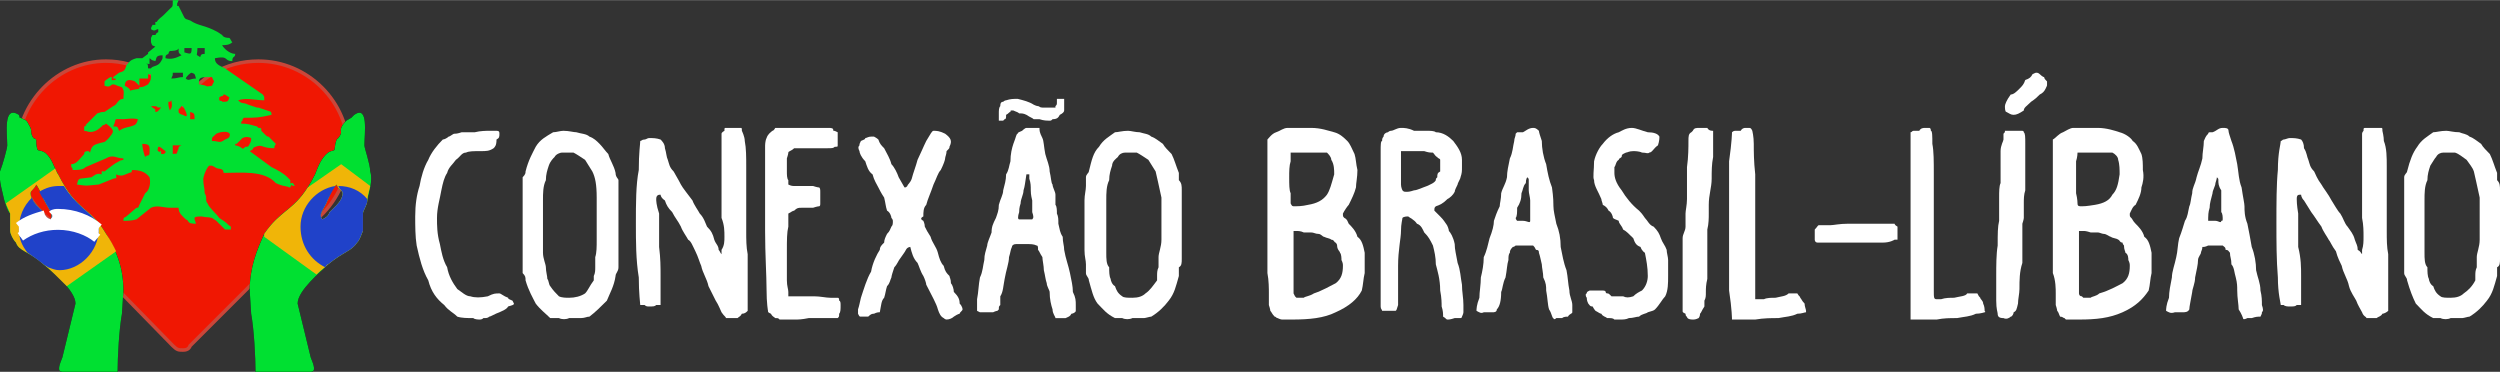 <?xml version="1.0" encoding="UTF-8"?>
<!DOCTYPE svg PUBLIC "-//W3C//DTD SVG 1.1//EN" "http://www.w3.org/Graphics/SVG/1.1/DTD/svg11.dtd">
<!-- Creator: CorelDRAW X7 -->
<svg xmlns="http://www.w3.org/2000/svg" xml:space="preserve" width="53.717mm" height="7.992mm" version="1.1" style="shape-rendering:geometricPrecision; text-rendering:geometricPrecision; image-rendering:optimizeQuality; fill-rule:evenodd; clip-rule:evenodd"
viewBox="0 0 1722 256"
 xmlns:xlink="http://www.w3.org/1999/xlink">
 <rect x="0" y="0" width="1722" height="256" fill="#333333" stroke="none"/>
 <defs>
  <style type="text/css">
   <![CDATA[
    .str1 {stroke:white;stroke-width:6.407}
    .str0 {stroke:#CA4639;stroke-width:2.442}
    .fil7 {fill:none}
    .fil3 {fill:black}
    .fil2 {fill:#00E031}
    .fil5 {fill:#2042C9}
    .fil1 {fill:#F01702}
    .fil4 {fill:#F0B508}
    .fil6 {fill:white}
    .fil0 {fill:white;fill-rule:nonzero}
   ]]>
  </style>
 </defs>
 <g id="Camada_x0020_1">
  <path class="fil0" d="M305 96c1,0 3,-1 4,-2 1,0 3,-2 4,-2 1,0 2,0 5,-1 3,0 5,0 9,0 4,-1 8,-1 10,-1 3,0 4,0 5,0 2,0 2,1 2,2 0,2 0,3 -2,4 0,4 -1,5 -2,6 -3,2 -5,2 -9,2 -5,0 -8,0 -10,1 -3,0 -4,3 -7,5 -2,3 -5,5 -6,9 -2,3 -3,7 -4,12 -1,6 -3,12 -3,19 0,5 0,11 2,18 1,5 2,11 5,16 1,6 4,11 7,15 3,2 6,5 9,5 3,1 7,1 12,0 4,-2 5,-2 8,-2 1,0 3,2 6,3 0,1 1,1 3,2 1,2 1,2 1,2 0,1 -1,1 -4,2 -1,2 -4,3 -6,4 -3,1 -6,3 -7,3 -1,1 -2,1 -4,1 -1,1 -2,1 -3,1 0,0 -3,0 -4,-1 -4,0 -8,0 -11,-1 -3,-3 -6,-4 -9,-8 -5,-4 -9,-9 -11,-17 -4,-7 -6,-15 -8,-24 -1,-6 -1,-14 -1,-20 0,-8 1,-15 3,-21 1,-6 3,-13 6,-18 2,-5 6,-10 10,-14l0 0z"/>
  <path id="_1" class="fil0" d="M362 118c2,-8 5,-13 7,-17 3,-5 7,-7 12,-10 2,0 5,-1 7,-1 4,0 7,1 9,1 3,1 7,1 9,3 3,1 5,3 7,5 2,2 4,5 6,7 1,4 4,8 5,13 0,3 2,4 2,5 0,2 0,4 0,7 0,1 0,5 0,9 0,2 0,7 0,14 0,6 0,10 0,14 0,4 0,7 0,10 0,3 0,5 0,6 0,3 -2,4 -2,6 -1,7 -4,12 -6,17 -4,4 -8,8 -12,11 -2,0 -3,1 -6,1 -3,0 -5,0 -8,0 -2,1 -5,1 -7,0 -3,0 -4,0 -6,0 -3,-3 -7,-6 -10,-10 -2,-4 -5,-9 -7,-16 0,-2 0,-3 -2,-5 0,-1 0,-4 0,-6 0,-3 0,-5 0,-10 0,-4 0,-11 0,-17 0,-6 0,-12 0,-17 0,-4 0,-7 0,-10 0,-2 0,-4 0,-6 2,-2 2,-3 2,-4l0 0zm46 0c-2,-3 -3,-5 -5,-8 -3,-2 -6,-4 -8,-5 -3,0 -5,0 -8,0 -1,0 -4,1 -5,3 -1,1 -3,3 -4,6 -1,3 -2,6 -2,10 -2,4 -2,9 -2,14 0,7 0,13 0,21 0,6 0,11 0,15 0,4 2,8 2,10 0,3 1,6 1,8 1,1 1,4 2,5 2,3 4,5 6,7 2,1 5,1 7,1 4,0 8,-1 11,-3 2,-2 3,-5 6,-9 0,-1 0,-2 0,-3 1,-2 1,-4 1,-6 0,-2 0,-5 0,-7 1,-3 1,-7 1,-12 0,-13 0,-22 0,-29 0,-9 -1,-14 -3,-18l0 0z"/>
  <path id="_2" class="fil0" d="M497 133c0,-7 0,-15 0,-20 0,-5 0,-9 0,-13 0,-4 0,-6 0,-8 0,-1 2,-2 2,-2 0,-2 0,-2 1,-2 1,0 4,0 5,0 3,0 4,0 5,0 1,0 1,0 1,2 0,0 2,4 2,7 1,5 1,11 1,18 0,3 0,8 0,12 0,5 0,10 0,15 0,5 0,12 0,17 0,6 0,11 1,16 0,26 0,39 0,39 -1,1 -2,2 -4,2 -1,2 -2,2 -3,3 -2,0 -3,0 -4,0 -2,0 -3,0 -4,0 0,-1 -1,-1 -3,-4 -1,-2 -2,-5 -4,-8 -1,-2 -3,-6 -5,-10 -1,-5 -4,-9 -5,-14 -1,-2 -2,-6 -4,-10 -2,-4 -3,-7 -5,-8 -1,-2 -4,-6 -5,-9 -2,-4 -4,-6 -6,-10 -3,-3 -4,-5 -5,-8 -3,-2 -3,-4 -3,-4 -1,0 -3,0 -3,3 0,1 0,4 2,10 0,8 0,16 0,23 1,8 1,14 1,20 0,6 0,10 0,14 0,3 0,5 0,6 -1,0 -3,0 -3,0 -1,1 -2,1 -5,1 -1,0 -2,0 -3,-1 -2,0 -2,0 -3,0 0,-1 -1,-8 -1,-19 -2,-12 -2,-25 -2,-37 0,-14 0,-27 2,-37 0,-12 1,-18 1,-20 1,0 1,-1 3,-1 1,0 2,-1 3,-1 3,0 5,0 8,1 1,1 3,3 3,6 1,3 1,6 2,8 1,3 1,5 4,8 1,2 3,5 5,9 1,2 5,7 8,11 1,3 4,7 5,9 3,3 4,7 5,9 3,3 4,5 5,9 1,3 3,4 3,7 1,1 1,2 2,3 0,0 0,-1 0,-3 2,-3 2,-6 2,-9 0,-4 0,-8 -2,-13 0,-5 0,-12 0,-17l0 0z"/>
  <path id="_3" class="fil0" d="M527 101c0,-1 0,-4 1,-6 1,-3 3,-4 4,-5 1,0 2,-2 2,-2 2,0 3,0 4,0 2,0 4,0 7,0 2,0 6,0 10,0 6,0 11,0 15,0 3,0 4,0 4,2 1,0 1,0 3,1 0,1 0,3 0,5 0,1 0,3 0,4 0,1 0,1 -2,1 -1,1 -2,1 -5,1 -2,0 -5,0 -10,0 -6,0 -10,0 -13,0 -2,2 -4,2 -4,3 0,0 0,1 -1,4 0,1 0,5 0,9 0,2 0,5 1,6 0,2 0,3 0,3 2,1 3,1 4,1 2,0 3,0 5,0 4,0 7,0 8,0 3,1 4,1 4,1 1,0 1,2 1,3 0,1 0,2 0,4 0,1 0,2 0,4 0,1 0,2 -1,2 0,0 -1,0 -4,1 -3,0 -4,0 -8,0 -2,0 -3,0 -5,2 -1,0 -2,1 -4,2 0,3 0,5 0,9 -1,4 -1,9 -1,17 0,4 0,8 0,11 0,4 0,7 0,9 0,4 1,6 1,8 0,1 0,3 0,3 0,0 2,0 6,0 2,0 6,0 12,0 4,0 8,1 11,1 2,0 3,0 5,0 1,0 1,1 1,2 1,0 1,2 1,3 0,3 0,5 -1,6 0,2 0,2 -1,3 -8,0 -14,0 -20,0 -5,1 -7,1 -10,1 -2,0 -5,0 -6,0 -1,0 -3,0 -4,0 -1,-1 -1,-1 -3,-1 -1,-1 -2,-1 -3,-3 -2,-1 -2,-1 -2,-2 0,0 -1,-5 -1,-15 0,-9 -1,-24 -1,-40 0,-8 0,-14 0,-21 0,-7 0,-12 0,-18 0,-5 0,-10 0,-12 0,-4 0,-6 0,-7l0 0z"/>
  <path id="_4" class="fil0" d="M628 123c1,-4 3,-9 4,-13 2,-4 4,-9 6,-13 3,-5 4,-7 5,-7 2,0 4,0 8,2 4,3 5,5 3,9 0,1 0,1 -2,3 0,2 -1,4 -1,5 0,1 -1,4 -3,8 -2,2 -3,6 -5,10 -2,6 -4,10 -5,14 -2,2 -2,5 -2,8 -2,1 -2,2 0,3 0,0 1,2 1,4 1,2 2,4 4,7 1,4 4,7 5,11 1,4 2,7 4,9 1,4 2,5 4,7 0,1 1,2 1,5 1,1 2,4 2,6 3,3 4,5 4,8 2,2 2,4 2,4 0,1 -2,2 -2,3 0,0 -1,0 -4,2 -1,1 -3,2 -5,2 -1,0 -2,-1 -2,-1 -2,-1 -3,-3 -4,-6 -1,-4 -4,-9 -8,-17 0,-1 -1,-4 -2,-6 -2,-3 -3,-7 -4,-9 -3,-3 -4,-7 -5,-11 0,0 -2,0 -3,2 -1,2 -2,3 -4,6 -1,1 -2,4 -4,6 -1,3 -2,6 -2,7 -1,2 -1,4 -3,6 -1,3 -1,5 -2,8 -2,2 -2,5 -3,10 -1,0 -2,0 -4,1 -1,0 -2,0 -4,2 -1,0 -3,0 -5,0 -1,0 -1,0 -2,-2 0,-1 0,-2 0,-3 1,-3 1,-4 2,-8 2,-6 4,-13 7,-18 1,-6 4,-12 6,-15 0,-2 1,-3 3,-5 0,-2 1,-4 2,-6 2,-2 2,-3 3,-5 1,-1 1,-2 1,-4 0,0 0,-1 -1,-2 0,-1 -1,-4 -3,-5 -1,-3 -1,-5 -2,-9 -2,-3 -3,-5 -4,-7 -1,-2 -3,-5 -4,-9 -3,-2 -4,-6 -5,-9 -3,-3 -4,-6 -4,-7 -1,-2 -1,-3 0,-4 0,-1 0,-1 1,-3 2,-1 3,-1 3,-2 1,0 2,-1 4,-1 1,0 1,0 2,0 0,0 2,1 3,2 1,3 2,4 4,6 2,4 4,7 5,11 2,2 4,6 5,9 1,2 3,5 4,7 1,0 1,0 2,-1 0,-1 2,-2 3,-5l0 0z"/>
  <path id="_5" class="fil0" d="M701 92c0,-1 1,-1 3,-2 0,0 2,-2 3,-2 4,0 8,0 9,0 0,2 0,3 2,7 1,2 1,6 2,11 1,4 3,8 3,12 1,4 1,8 2,9 0,2 2,5 2,7 0,3 0,6 0,7 1,1 1,4 1,6 1,2 1,4 1,7 1,4 1,6 3,9 0,4 1,6 1,9 1,6 3,11 4,16 1,5 2,9 2,13 2,4 2,6 2,9 0,3 0,4 0,4 0,1 -2,2 -3,2 -1,2 -2,2 -4,3 -1,0 -4,0 -5,0 -1,0 -1,0 -2,0 0,-1 -2,-3 -2,-6 -1,-3 -2,-7 -2,-12 0,-1 -2,-4 -2,-6 -1,-3 -1,-5 -2,-9 0,-3 -1,-7 -1,-9 -2,-3 -2,-4 -3,-5 0,-2 0,-3 -1,-3 -2,-1 -4,-1 -8,-1 -2,0 -5,0 -6,0 -2,0 -3,1 -3,2 -1,2 -1,4 -2,7 0,4 -2,9 -3,15 -1,5 -1,9 -3,12 0,2 0,5 0,6 -1,1 -1,1 -1,3 0,0 0,0 -1,1 0,0 -1,0 -3,1 -1,0 -4,0 -5,0 -1,0 -2,0 -4,0 -2,-1 -2,-1 -2,-1 0,-1 0,-4 0,-8 1,-5 1,-10 2,-15 2,-4 2,-8 3,-12 0,-4 1,-6 2,-10 0,-2 2,-6 3,-9 0,-4 1,-6 3,-10 1,-3 2,-5 2,-9 1,-4 3,-7 3,-10 1,-4 2,-7 2,-11 2,-3 2,-6 3,-9 0,-5 1,-9 2,-12 2,-5 2,-7 3,-7l0 0zm10 54c0,-3 0,-5 0,-8 -1,-4 -1,-6 -1,-7 0,-3 0,-5 -1,-8 0,-1 0,-3 0,-3l-2 0c-1,6 -1,8 -2,11 0,3 -2,6 -2,9 -1,3 -1,5 -1,6 -1,3 -1,5 0,5 0,0 1,0 5,0 3,0 4,0 4,0 1,-1 1,-2 0,-5l0 0zm-22 -73c0,-1 0,-3 2,-3 0,0 1,-1 2,-1 3,-1 5,-1 8,-1 4,1 8,2 11,4 0,0 2,1 3,1 1,0 1,1 3,1 1,0 2,0 2,0 0,0 1,0 3,0 2,0 2,0 4,0 0,0 0,-1 0,-1 1,-1 1,-1 1,-3 0,-1 0,-1 0,-1 0,-1 0,-1 0,-1 1,0 1,0 2,0 2,0 3,0 3,0 0,1 0,1 0,4 0,1 0,2 0,4 0,1 -1,2 -3,3 -1,2 -2,3 -5,3 -1,1 -1,1 -2,1 -2,0 -4,0 -7,-1 -1,0 -2,0 -4,0 -1,-1 -2,-1 -5,-3 -2,-1 -3,-1 -5,-1 -1,-1 -2,-1 -4,-2 -1,0 -1,0 -1,0 -1,0 -1,0 -1,1 -1,0 -1,1 -3,2 0,2 0,3 -1,3 0,0 0,0 -1,1 -2,0 -3,0 -3,0 0,0 0,-1 0,-1 0,0 0,-1 0,-4 0,-2 0,-4 1,-5z"/>
  <path id="_6" class="fil0" d="M750 118c2,-8 3,-13 7,-17 3,-5 7,-7 11,-10 2,0 5,-1 9,-1 2,0 5,1 8,1 3,1 6,1 8,3 3,1 5,3 8,5 1,2 4,5 6,7 2,4 3,8 5,13 0,3 0,4 0,5 2,2 2,4 2,7 0,1 0,5 0,9 0,2 0,7 0,14 0,6 0,10 0,14 0,4 0,7 0,10 0,3 0,5 -2,6 0,3 0,4 0,6 -2,7 -3,12 -7,17 -3,4 -7,8 -12,11 -1,0 -4,1 -5,1 -3,0 -5,0 -8,0 -2,1 -5,1 -7,0 -3,0 -4,0 -5,0 -6,-3 -8,-6 -12,-10 -3,-4 -4,-9 -6,-16 0,-2 -2,-3 -2,-5 0,-1 0,-4 0,-6 0,-3 -1,-5 -1,-10 0,-4 0,-11 0,-17 0,-6 0,-12 0,-17 0,-4 1,-7 1,-10 0,-2 0,-4 0,-6 0,-2 2,-3 2,-4l0 0zm46 0c-2,-3 -3,-5 -5,-8 -3,-2 -6,-4 -8,-5 -3,0 -5,0 -8,0 -2,0 -4,1 -5,3 -1,1 -4,3 -4,6 -1,3 -2,6 -2,10 -2,4 -2,9 -2,14 0,7 0,13 0,21 0,6 0,11 0,15 0,4 0,8 2,10 0,3 0,6 1,8 0,1 1,4 3,5 1,3 2,5 5,7 1,1 4,1 7,1 4,0 7,-1 9,-3 3,-2 5,-5 8,-9 0,-1 0,-2 0,-3 0,-2 0,-4 1,-6 0,-2 0,-5 0,-7 0,-3 2,-7 2,-12 0,-13 0,-22 0,-29 -2,-9 -3,-14 -4,-18l0 0z"/>
  <path id="_7" class="fil0" d="M873 96c1,-1 3,-4 6,-5 3,-1 5,-3 8,-3 2,0 5,0 7,0 4,0 7,0 9,0 7,0 12,2 16,3 4,1 7,4 9,6 2,2 3,5 5,9 1,3 1,7 2,11 0,5 -1,9 -1,12 -1,4 -3,8 -5,12 -1,1 -3,4 -4,6 0,2 0,2 1,3 2,1 2,2 3,4 2,2 5,5 6,9 3,2 4,6 5,11 0,5 0,9 0,14 -1,4 -1,8 -2,12 -3,6 -9,11 -18,15 -8,4 -18,5 -30,5 -2,0 -3,0 -5,0 -1,0 -2,0 -2,0 -1,0 -3,-1 -3,-1 -1,0 -1,-1 -2,-1 -2,-2 -2,-3 -3,-4 0,0 0,-1 -1,-4 0,-1 0,-4 0,-8 0,-3 0,-9 -1,-14 0,-9 0,-19 0,-29 0,-10 0,-21 0,-30 0,-9 0,-16 0,-23 0,-6 0,-10 0,-10l0 0zm46 24c0,-3 0,-7 -2,-10 0,-2 -2,-4 -3,-5 -2,0 -3,0 -6,0 -2,0 -5,0 -7,0 -3,0 -5,0 -8,0 -3,0 -4,0 -4,0 0,0 0,3 0,6 -1,3 -1,7 -1,11 0,5 0,9 1,11 0,4 0,7 0,7 1,2 1,2 3,2 1,0 5,0 9,-1 6,-1 10,-3 13,-7 2,-3 3,-7 5,-14l0 0zm1 47c-1,0 -1,-2 -3,-2 -1,-1 -3,-1 -5,-2 -1,0 -2,-2 -4,-2 -2,0 -3,-1 -5,-1 -1,0 -4,0 -5,0 -2,-1 -4,-1 -5,-1 0,0 -1,0 -2,0 0,1 0,4 0,8 0,3 0,8 0,15 0,4 0,8 0,10 0,3 0,5 0,7 0,1 0,2 0,3 0,0 1,2 1,2 0,0 1,1 1,1 1,0 1,0 3,0 0,0 1,0 2,0 1,-1 4,-1 7,-3 6,-2 11,-5 15,-7 4,-3 5,-7 5,-12 0,-1 0,-2 -1,-4 0,-1 0,-4 -1,-5 0,-1 -2,-2 -2,-5 0,-1 -1,-2 -1,-2l0 0z"/>
  <path id="_8" class="fil0" d="M953 94c0,-2 2,-3 3,-3 1,-1 2,-1 2,-1 2,0 4,-2 7,-2 2,0 5,0 9,2 2,0 6,0 9,0 2,0 5,0 6,1 5,0 9,3 12,6 3,4 6,8 6,13 0,1 0,3 0,5 0,3 0,4 -1,7 0,1 -2,4 -2,5 -1,2 -2,4 -2,5 -1,2 -3,4 -5,5 -3,3 -5,4 -8,5 -1,1 -1,1 -1,3 1,1 2,2 4,4 1,1 2,2 4,5 1,1 2,4 2,5 1,1 3,4 4,9 0,4 1,7 2,13 2,5 2,10 3,15 0,5 1,9 1,14 0,3 0,4 0,5 0,1 -1,3 -1,3 0,1 -1,1 -1,1 -2,0 -3,0 -4,0 -3,1 -4,1 -5,1 -1,0 -1,-1 -3,-2 0,-2 0,-4 -1,-7 0,-2 0,-6 -1,-11 0,-8 -2,-14 -3,-18 0,-5 -1,-9 -2,-13 -2,-4 -3,-6 -6,-9 -1,-2 -2,-5 -5,-6 -2,-3 -5,-4 -6,-5 -1,0 -3,0 -4,1 0,1 -1,4 -1,9 0,5 -2,13 -2,24 0,8 0,14 0,18 0,4 0,8 0,9 -1,3 -1,4 -2,4 0,0 -1,0 -4,0 -1,0 -2,0 -4,0 0,0 -1,0 -1,0 0,-1 -1,-1 -1,-3 0,0 0,-1 0,-4 0,0 0,-2 0,-6 0,-2 0,-8 0,-13 0,-5 0,-11 0,-18 0,-6 0,-14 0,-21 0,-13 0,-22 0,-30 0,-6 0,-11 0,-15 0,-4 0,-7 1,-7 0,-1 0,-2 1,-3l0 0zm39 16c0,-1 -2,-1 -2,-2 -1,0 -2,-2 -3,-3 -2,0 -3,0 -6,-1 -2,0 -3,0 -6,0 -3,0 -4,0 -6,0 -2,0 -3,0 -4,0 0,1 0,2 0,5 0,2 0,5 0,9 0,4 0,6 0,9 0,2 1,4 1,4 1,1 1,1 3,1 1,0 2,0 5,-1 2,0 6,-2 9,-3 2,-1 5,-2 6,-4 0,-1 0,-1 1,-2 0,-2 0,-3 2,-4 0,-1 0,-3 0,-4 0,-1 0,-3 0,-4l0 0z"/>
  <path id="_9" class="fil0" d="M1044 92c0,0 1,-1 1,-1 2,0 3,0 4,0 2,-1 4,-3 7,-3 1,0 2,0 4,2 0,1 1,4 2,7 0,5 1,11 3,16 1,6 2,11 4,16 1,7 1,11 1,13 0,3 1,7 2,12 2,5 3,10 3,16 1,5 2,11 4,16 1,5 1,9 2,14 0,4 2,7 2,10 0,3 0,4 0,5 0,1 -2,1 -3,3 -1,0 -3,0 -4,1 -1,0 -2,0 -4,0 -1,1 -2,1 -2,0 -1,0 -1,-3 -3,-6 -1,-3 -1,-8 -2,-13 0,-3 0,-5 -2,-9 0,-3 -1,-7 -1,-9 -1,-4 -1,-5 -2,-8 0,-1 0,-2 -2,-2 -1,-2 -1,-2 -2,-3 -2,0 -4,0 -7,0 -1,0 -4,0 -5,0 -1,1 -2,1 -2,1 -2,2 -2,3 -2,4 -1,1 -1,3 -1,5 -1,3 -1,7 -2,12 -2,4 -2,8 -3,10 0,6 -1,10 -3,12 0,2 -2,2 -3,2 -2,0 -2,0 -3,0 -1,0 -3,0 -3,0 -2,1 -3,0 -5,-1 0,-1 0,-4 2,-9 0,-4 1,-9 1,-14 1,-4 2,-9 2,-14 2,-4 3,-9 4,-13 2,-5 3,-9 3,-12 1,-3 2,-6 4,-10 0,-2 1,-5 1,-9 1,-4 3,-6 4,-11 0,-4 1,-8 2,-13 2,-4 2,-8 3,-12 0,-2 1,-3 1,-5l0 0zm10 46c0,-2 -1,-5 -1,-7 0,-3 0,-5 0,-7 0,-1 0,-1 -1,-2 0,0 -1,1 -1,4 -2,2 -2,5 -3,7 0,4 -1,7 -3,10 0,3 0,6 -1,7 0,1 1,2 1,2 0,0 2,0 4,0 3,0 5,2 5,0 0,0 0,0 0,-2 0,0 0,-3 0,-4 0,-3 0,-5 0,-8l0 0z"/>
  <path id="_10" class="fil0" d="M1098 111c1,-5 4,-10 6,-12 3,-4 7,-7 11,-8 2,-1 5,-3 9,-3 3,0 7,2 11,3 4,0 7,1 8,3 0,1 0,3 -1,6 -3,2 -4,5 -6,5 -1,1 -2,0 -5,0 -2,-1 -5,-1 -6,-1 -3,0 -4,1 -5,1 -2,1 -3,1 -3,3 -1,1 -2,1 -2,2 -2,1 -2,4 -3,5 0,2 0,3 0,4 0,3 1,7 5,12 3,5 7,10 12,14 1,1 2,2 4,5 2,2 3,5 6,6 3,3 4,5 5,8 1,3 3,5 4,8 0,2 1,5 1,7 0,3 0,7 0,11 0,5 0,10 -2,14 -2,2 -4,6 -7,9 -1,1 -2,1 -5,2 -1,1 -4,1 -6,3 -2,0 -4,1 -7,1 -2,1 -4,1 -6,1 -1,0 -3,0 -4,0 -1,-1 -2,-1 -5,-1 -1,-1 -3,-1 -4,-3 -1,0 -2,-1 -4,-2 0,0 -1,-1 -2,-3 -2,0 -2,-1 -3,-2 -1,-2 -1,-3 -1,-4 -1,-1 -1,-3 0,-3 0,-1 0,-1 2,-2 2,0 3,0 4,0 3,0 4,0 5,0 2,0 2,1 2,1 0,0 0,1 1,1 1,0 1,0 3,2 1,0 2,0 5,0 1,0 2,0 3,0 2,1 4,1 7,0 2,-2 4,-3 6,-4 3,-3 4,-7 4,-10 0,-6 -1,-11 -2,-16 0,0 -2,-1 -3,-4 -3,-1 -4,-3 -5,-6 -3,-3 -5,-5 -7,-6 -1,-3 -3,-4 -3,-6 -2,-1 -3,-1 -4,-2 0,-1 -1,-4 -3,-5 -1,-2 -2,-3 -4,-4 0,-1 -1,-3 -1,-4 -2,-5 -5,-9 -5,-13 -1,-2 0,-7 0,-13l0 0z"/>
  <path id="_11" class="fil0" d="M1162 115c1,-7 1,-14 1,-18 0,-3 0,-5 2,-6 0,0 1,-1 1,-1 1,-2 2,-2 5,-2 3,0 4,0 5,0 1,2 3,2 4,2 0,1 0,2 0,6 0,3 0,6 0,12 -1,5 -1,10 -1,15 0,6 -2,11 -2,18 0,1 0,4 0,6 0,3 0,7 -1,11 0,2 0,6 0,10 0,4 0,7 0,10 0,6 0,10 0,14 -1,4 -1,7 -1,9 0,3 0,4 -1,6 0,2 0,3 0,4 -2,3 -2,4 -3,5 0,2 -1,3 -1,3 -2,1 -3,1 -4,1 -3,0 -4,-1 -4,-2 -1,0 -1,-2 -1,-2 -2,-1 -2,-1 -2,-2 0,-3 0,-4 0,-8 0,-2 0,-6 0,-11 0,-4 0,-7 0,-11 0,-3 0,-6 0,-10 0,-4 0,-6 0,-10 0,-3 2,-5 2,-8 0,-2 0,-5 0,-9 0,-2 1,-6 1,-10 0,-4 0,-8 0,-11 0,-4 0,-7 0,-11l0 0z"/>
  <path id="_12" class="fil0" d="M1193 91c0,0 1,-1 2,-1 2,0 3,0 4,0 1,-2 3,-2 3,-2 1,0 2,0 2,0 2,0 2,0 3,2 0,0 1,4 1,9 0,5 0,12 1,21 0,9 0,18 0,29 0,11 0,21 0,32 0,7 0,14 0,19 0,5 0,6 0,6 2,0 3,0 6,0 2,-1 5,-1 8,-1 4,-1 7,-1 9,-3 3,0 4,0 6,0 1,2 2,2 2,3 1,1 1,2 3,4 0,2 1,4 1,5 0,1 0,1 0,1 -1,0 -3,1 -6,1 -4,2 -8,2 -13,3 -5,0 -10,0 -16,1 -3,0 -7,0 -10,0 -1,0 -4,0 -6,0 0,0 0,-7 -2,-20 0,-14 0,-28 0,-45 0,-15 0,-31 0,-44 2,-14 2,-20 2,-20l0 0z"/>
  <path id="_13" class="fil0" d="M1273 154c6,0 12,0 17,0 5,0 8,0 9,0 1,0 1,0 3,0 1,0 1,0 2,0 0,0 0,0 1,0 0,0 0,0 0,0 0,0 0,1 2,2 0,2 0,2 0,3 0,1 0,2 0,4 0,1 0,1 0,2 0,0 0,0 -2,0 0,0 -3,2 -8,2 -7,0 -13,0 -20,0 -6,0 -13,0 -18,0 -5,0 -7,0 -7,0 -2,0 -2,-2 -2,-2 0,-1 0,-2 0,-5 0,-1 0,-2 0,-2 2,-2 2,-3 3,-3 1,0 4,0 8,0 2,0 6,-1 12,-1z"/>
  <path id="_14" class="fil0" d="M1316 91c1,0 1,-1 2,-1 2,0 3,0 4,0 1,-2 3,-2 4,-2 1,0 1,0 3,0 0,0 1,0 1,2 1,0 1,4 1,9 1,5 1,12 1,21 0,9 0,18 0,29 0,11 0,21 0,32 0,7 0,14 0,19 0,5 0,6 2,6 0,0 1,0 3,0 3,-1 6,-1 9,-1 4,-1 8,-1 9,-3 3,0 6,0 7,0 1,2 1,2 2,3 0,1 2,2 2,4 1,2 1,4 1,5 1,1 0,1 0,1 0,0 -3,1 -6,1 -4,2 -8,2 -13,3 -5,0 -9,0 -14,1 -5,0 -9,0 -12,0 -1,0 -4,0 -6,0 0,0 0,-7 0,-20 0,-14 0,-28 0,-45 0,-15 0,-31 0,-44 0,-14 0,-20 0,-20l0 0z"/>
  <path id="_15" class="fil0" d="M1385 65c2,0 4,-2 6,-4 2,-2 3,-3 4,-6 3,-1 4,-2 5,-4 2,-1 2,-1 3,-1 0,0 1,0 2,1 0,0 2,2 3,2 0,1 1,2 2,3 0,0 0,2 0,2 0,1 0,1 -1,3 -1,2 -2,3 -4,4 -2,2 -3,3 -6,5 -3,3 -5,4 -5,6 -3,2 -5,3 -7,3 -2,0 -3,-1 -5,-2 -1,0 -1,-3 -1,-4 0,-1 1,-4 4,-8l0 0zm-7 50c0,-5 0,-9 0,-11 0,-4 2,-7 2,-8 0,-2 0,-4 0,-4 1,-1 1,-1 1,-2 1,0 3,0 4,0 1,0 2,0 4,0 1,0 2,0 4,0 1,0 1,1 1,1 1,1 1,3 1,8 0,3 0,10 0,20 0,4 0,8 0,12 -1,3 -1,6 -1,9 0,2 0,5 0,6 0,3 0,3 0,4 0,0 0,1 -1,4 0,1 0,4 0,6 0,3 0,7 0,9 0,4 0,8 0,12 -2,6 -2,12 -2,18 0,3 -1,7 -1,10 -1,4 -1,5 -3,6 0,1 -1,3 -2,3 -1,1 -3,2 -5,1 -3,0 -4,-1 -4,-3 0,-1 -1,-3 -1,-9 0,-5 0,-10 0,-17 0,-7 0,-15 1,-21 0,-8 0,-13 1,-17 0,-2 0,-5 0,-7 0,-3 0,-7 0,-9 0,-4 0,-8 1,-10 0,-4 0,-8 0,-11l0 0z"/>
  <path id="_16" class="fil0" d="M1414 96c2,-1 4,-4 7,-5 2,-1 5,-3 7,-3 3,0 4,0 8,0 4,0 7,0 9,0 6,0 12,2 15,3 4,1 8,4 9,6 3,2 4,5 6,9 1,3 1,7 1,11 1,5 0,9 -1,12 0,4 -2,8 -4,12 -2,1 -3,4 -4,6 0,2 0,2 1,3 1,1 1,2 3,4 2,2 5,5 6,9 3,2 4,6 5,11 0,5 0,9 0,14 -1,4 -1,8 -2,12 -4,6 -9,11 -18,15 -9,4 -18,5 -30,5 -2,0 -4,0 -5,0 -1,0 -2,0 -4,0 0,0 -1,-1 -1,-1 -1,0 -1,-1 -3,-1 -1,-2 -1,-3 -2,-4 0,0 0,-1 -1,-4 0,-1 0,-4 0,-8 0,-3 0,-9 -2,-14 0,-9 0,-19 0,-29 0,-10 0,-21 0,-30 0,-9 0,-16 0,-23 0,-6 0,-10 0,-10l0 0zm46 24c0,-3 0,-7 -1,-10 0,-2 -2,-4 -4,-5 -1,0 -2,0 -5,0 -2,0 -5,0 -7,0 -4,0 -6,0 -8,0 -3,0 -4,0 -4,0 0,0 0,3 -1,6 0,3 0,7 0,11 0,5 0,9 0,11 1,4 1,7 1,7 0,2 1,2 3,2 1,0 3,0 9,-1 6,-1 10,-3 12,-7 3,-3 4,-7 5,-14l0 0zm2 47c-2,0 -2,-2 -3,-2 -1,-1 -4,-1 -5,-2 -1,0 -3,-2 -5,-2 -1,0 -3,-1 -4,-1 -1,0 -4,0 -5,0 -3,-1 -4,-1 -5,-1 0,0 -1,0 -3,0 0,1 0,4 0,8 0,3 0,8 0,15 0,4 0,8 0,10 0,3 0,5 0,7 0,1 0,2 0,3 0,0 0,2 2,2 0,0 1,1 1,1 1,0 1,0 2,0 0,0 2,0 3,0 1,-1 4,-1 6,-3 7,-2 12,-5 16,-7 4,-3 5,-7 5,-12 0,-1 0,-2 -1,-4 0,-1 0,-4 -2,-5 0,-1 -1,-2 -1,-5 -1,-1 -1,-2 -1,-2l0 0z"/>
  <path id="_17" class="fil0" d="M1521 92c0,0 0,-1 1,-1 0,0 1,0 2,0 3,-1 4,-3 7,-3 2,0 4,0 4,2 0,1 1,4 2,7 2,5 3,11 4,16 1,6 1,11 3,16 1,7 2,11 2,13 0,3 0,7 2,12 1,5 2,10 3,16 2,5 3,11 3,16 1,5 3,9 3,14 1,4 1,7 1,10 1,3 1,4 0,5 0,1 0,1 -1,3 -2,0 -3,0 -6,1 -1,0 -2,0 -3,0 -2,1 -3,1 -3,0 0,0 -1,-3 -3,-6 0,-3 -1,-8 -1,-13 0,-3 0,-5 -1,-9 -1,-3 -1,-7 -3,-9 0,-4 -1,-5 -1,-8 -1,-1 -1,-2 -3,-2 0,-2 -1,-2 -2,-3 -1,0 -3,0 -5,0 -3,0 -4,0 -5,0 -2,1 -3,1 -4,1 0,2 -1,3 -1,4 0,1 -2,3 -2,5 0,3 -1,7 -2,12 0,4 -2,8 -2,10 -1,6 -2,10 -2,12 -1,2 -3,2 -5,2 0,0 -2,0 -3,0 -1,0 -1,0 -2,0 -3,1 -4,0 -6,-1 0,-1 0,-4 2,-9 0,-4 1,-9 2,-14 0,-4 2,-9 3,-14 1,-4 1,-9 2,-13 2,-5 3,-9 4,-12 2,-3 2,-6 3,-10 1,-2 1,-5 2,-9 0,-4 2,-6 3,-11 1,-4 3,-8 4,-13 0,-4 1,-8 1,-12 1,-2 1,-3 3,-5l0 0zm9 46c0,-2 0,-5 0,-7 -2,-3 -2,-5 -2,-7 0,-1 0,-1 -1,-2 0,0 0,1 -1,4 0,2 -2,5 -2,7 -1,4 -2,7 -2,10 -1,3 -1,6 -1,7 0,1 0,2 0,2 1,0 2,0 5,0 2,0 4,2 4,0 1,0 1,0 1,-2 0,0 0,-3 -1,-4 0,-3 0,-5 0,-8l0 0z"/>
  <path id="_18" class="fil0" d="M1627 133c0,-7 0,-15 0,-20 0,-5 0,-9 0,-13 0,-4 0,-6 0,-8 0,-1 1,-2 1,-2 0,-2 0,-2 2,-2 1,0 3,0 5,0 2,0 3,0 5,0 1,0 1,0 1,2 0,0 1,4 1,7 2,5 2,11 2,18 0,3 0,8 0,12 0,5 0,10 0,15 0,5 0,12 0,17 0,6 0,11 1,16 0,26 0,39 0,39 -1,1 -3,2 -4,2 -1,2 -3,2 -4,3 -1,0 -2,0 -4,0 -1,0 -2,0 -3,0 0,-1 -2,-1 -3,-4 -1,-2 -3,-5 -4,-8 -1,-2 -4,-6 -5,-10 -1,-5 -4,-9 -5,-14 -1,-2 -3,-6 -4,-10 -3,-4 -4,-7 -5,-8 -1,-2 -4,-6 -5,-9 -3,-4 -4,-6 -7,-10 -2,-3 -3,-5 -5,-8 -2,-2 -2,-4 -2,-4 -2,0 -3,0 -3,3 0,1 0,4 1,10 0,8 0,16 0,23 2,8 2,14 2,20 0,6 0,10 0,14 0,3 0,5 0,6 -2,0 -3,0 -3,0 -1,1 -2,1 -5,1 -1,0 -3,0 -4,-1 -1,0 -1,0 -2,0 0,-1 -2,-8 -2,-19 -1,-12 -1,-25 -1,-37 0,-14 0,-27 1,-37 0,-12 2,-18 2,-20 1,0 1,-1 2,-1 1,0 3,-1 4,-1 3,0 5,0 8,1 1,1 2,3 2,6 2,3 2,6 3,8 1,3 1,5 4,8 1,2 2,5 5,9 1,2 5,7 7,11 2,3 4,7 6,9 2,3 3,7 5,9 2,3 4,5 5,9 1,3 2,4 2,7 2,1 2,2 3,3 0,0 0,-1 0,-3 1,-3 1,-6 1,-9 0,-4 0,-8 -1,-13 0,-5 0,-12 0,-17l0 0z"/>
  <path id="_19" class="fil0" d="M1658 118c2,-8 4,-13 7,-17 3,-5 7,-7 11,-10 2,0 5,-1 9,-1 2,0 5,1 9,1 2,1 5,1 7,3 3,1 5,3 8,5 1,2 4,5 6,7 2,4 3,8 5,13 0,3 0,4 0,5 2,2 2,4 2,7 0,1 0,5 0,9 0,2 0,7 0,14 0,6 0,10 0,14 0,4 0,7 0,10 0,3 0,5 -2,6 0,3 0,4 0,6 -2,7 -3,12 -7,17 -3,4 -7,8 -12,11 -1,0 -4,1 -5,1 -2,0 -5,0 -8,0 -2,1 -5,1 -7,0 -3,0 -4,0 -5,0 -6,-3 -8,-6 -12,-10 -2,-4 -4,-9 -6,-16 0,-2 -2,-3 -2,-5 0,-1 0,-4 0,-6 0,-3 0,-5 0,-10 0,-4 0,-11 0,-17 0,-6 0,-12 0,-17 0,-4 0,-7 0,-10 0,-2 0,-4 0,-6 0,-2 2,-3 2,-4l0 0zm46 0c-1,-3 -3,-5 -5,-8 -3,-2 -5,-4 -8,-5 -3,0 -5,0 -8,0 -2,0 -4,1 -5,3 -1,1 -2,3 -4,6 -1,3 -2,6 -2,10 -2,4 -2,9 -2,14 0,7 0,13 0,21 0,6 0,11 0,15 0,4 0,8 2,10 0,3 0,6 1,8 0,1 1,4 3,5 1,3 2,5 5,7 1,1 4,1 7,1 4,0 7,-1 9,-3 3,-2 6,-5 8,-9 0,-1 0,-2 0,-3 0,-2 0,-4 1,-6 0,-2 0,-5 0,-7 0,-3 2,-7 2,-12 0,-13 0,-22 0,-29 -2,-9 -3,-14 -4,-18l0 0z"/>
  <g id="_2430371646032">
   <path class="fil1 str0" d="M240 104c0,-34 -28,-62 -62,-62 -23,0 -42,12 -52,30 -12,-18 -31,-30 -53,-30 -33,0 -61,28 -61,62 0,19 8,36 22,47l85 87c3,3 4,3 7,3 1,0 4,0 5,-3l87 -87c13,-11 22,-28 22,-47l0 0z"/>
   <path class="fil2" d="M114 104l0 1c-1,1 -1,1 -3,1 0,-5 0,0 -2,-2 0,0 -1,0 0,-3 2,0 2,1 5,3l0 0zm5 2c0,-1 0,0 0,-1l0 -5c3,0 3,0 6,0 -2,1 -2,1 -2,2 -2,6 -1,3 -4,4l0 0zm-21 -7c6,0 5,2 5,7 -1,2 -1,0 -3,2 -1,-2 -2,-7 -2,-9l0 0zm64 1l0 -1c1,0 1,0 1,0l4 -4c2,-1 4,-1 6,0 0,2 0,2 -1,4 -1,2 -1,2 -3,2 -3,3 -1,0 -7,-1l0 0zm-16 -3c0,-3 0,-2 3,-5 4,-2 11,-2 9,2 0,1 -3,2 -3,2 -4,3 -4,1 -9,1l0 0zm-64 -7c-1,-3 -1,-3 -4,-3 3,-6 -1,-5 7,-5 2,0 6,-1 10,0 -1,4 -2,4 -5,5 -4,1 -5,1 -8,3zm49 -13c3,1 3,1 3,5l-3 0 0 -5zm-8 0c0,-3 0,-1 2,-4l1 0c0,0 6,10 0,6 -1,0 -3,-1 -3,-2l0 0zm-19 -4c8,0 1,1 7,1 -2,2 -2,3 -4,3 0,-3 0,-1 -3,-4zm13 3c-1,-3 -1,-3 -1,-6 2,0 1,0 2,-1 1,5 0,5 -1,7l0 0zm36 -6c0,-1 0,0 -2,-1l0 -2c3,-2 2,0 3,-2 1,0 1,0 4,2 -1,3 -1,3 -5,3zm-7 -17c2,5 2,1 0,6 -6,1 -1,0 -9,-1 0,-4 0,-5 6,-5 1,0 2,0 3,0zm-65 2l1 0c0,0 -1,0 -1,0zm51 -5c2,1 2,0 3,4 -4,0 -5,2 -7,0 0,-1 3,-4 4,-4zm-14 4c1,-3 1,-1 1,-4l7 0 0 3c-3,0 -4,1 -8,1zm-22 6l0 1c-12,2 -2,2 -10,-2 0,-1 0,-6 7,-3l3 3c0,-4 0,-3 0,-5 3,0 2,0 6,0l0 -3 2 0c0,4 0,4 -2,7 -2,1 -3,2 -6,2l0 0zm-5 -15l2 0c-2,0 -2,0 -2,0zm13 2l-2 0c0,-6 -3,-3 1,-3l0 -4c2,1 0,1 4,2 1,-2 0,-4 5,-4 0,3 0,2 -1,4 -2,4 -6,3 -7,5l0 0zm-2 -9l0 0c0,0 0,0 0,0zm12 2c0,-2 0,-2 2,-3 0,-1 1,-2 1,-2 1,0 6,0 6,-2 0,4 0,3 2,5 -4,2 -7,3 -11,2l0 0zm22 -7c7,0 4,0 5,0l0 4c-5,0 -1,4 -5,1 -1,0 0,-1 0,-5l0 0zm-9 0c4,0 1,0 5,0 0,5 -1,4 -5,3l0 -3zm-25 3c0,0 0,0 0,1l-4 3c-2,0 0,0 -2,0l-2 0c-3,1 -4,1 -7,5 -1,4 -2,4 -5,5l-4 3 0 1c4,0 0,0 2,1 -4,0 -3,1 -3,-2 -2,0 -2,1 -4,2l-1 1c0,2 0,0 0,3 6,2 3,-3 9,0l3 1c2,3 1,4 1,8 -4,0 -4,4 -7,5l-6 4c-2,0 -2,0 -5,1l-8 8c-1,1 3,0 -1,1l0 3c3,1 0,0 1,0 4,2 8,0 11,-3l1 -1c1,0 1,0 2,-1 7,5 5,6 2,10 -4,4 -2,2 -8,4 -3,1 -4,2 -5,6 0,0 -1,-1 -1,-1 -3,0 -3,1 -3,2 -3,3 -5,7 -9,7 0,4 1,1 1,4 4,0 7,0 9,-2l14 -6c5,-3 7,0 12,0l0 1c-4,1 -1,0 -3,1 -4,2 -6,4 -10,7 -2,0 -2,-1 -2,2 -3,-1 -4,0 -7,2l-8 1c-1,1 -1,0 -2,4 8,1 4,1 15,0l10 -4c3,-1 2,1 2,-3 4,2 6,0 9,-1 2,-1 1,1 2,-2 5,0 9,1 12,5 1,4 0,9 -3,11l-4 8c-1,2 0,1 -1,2 0,0 0,0 -1,0l-7 6c-1,1 -2,0 -2,3 2,0 6,0 9,-1l10 -8c4,-2 9,0 13,0 2,0 2,0 6,0 0,4 3,6 5,8 3,1 0,3 7,3 -1,-4 -3,-5 4,-5 5,1 2,0 7,1l3 2c2,2 4,4 6,6l2 0c0,0 0,0 2,0l0 -2c-2,-1 -2,-2 -5,-4l-3 -2c-2,-3 -7,-7 -8,-10 -2,-2 0,-4 -2,-7 0,-4 -1,-5 -1,-10 1,-5 3,-8 4,-9 2,0 1,0 2,0l2 1c2,2 6,0 6,4 12,0 28,-2 36,7 2,1 5,2 6,2 3,1 2,0 3,1l1 0c1,-3 0,-1 3,-1 -2,-4 -2,-1 -3,-2 0,-2 0,-2 0,-2l-2 -2c-3,-3 -7,-5 -11,-7l-15 -11c4,-2 1,-2 4,-3 5,-2 4,1 13,1 0,-2 0,-1 1,-3l-5 -5c-1,0 -1,0 -3,-2l-2 -2c0,-2 0,-2 -2,-2 0,0 0,0 0,0l-1 -1c-4,-1 -6,-2 -11,-2 1,-4 0,0 1,-2 0,-1 0,-1 1,-2 9,0 10,0 19,-2 0,-3 -1,-2 -3,-3l-6 -2c-1,0 -1,0 -1,0l-6 -2c-4,-2 -4,0 -7,-3 5,-2 13,0 18,0 0,-4 0,-2 -1,-4l-26 -18c-4,-2 -7,-3 -7,-7 10,-2 6,2 12,2 0,-4 2,-2 2,-5 -4,0 -8,-4 -9,-6 2,0 5,0 7,-2 -1,-1 -1,-2 -2,-3 -1,0 -4,0 -5,-2l-3 -2c-9,-5 -13,-4 -19,-8 0,0 0,0 0,0l-3 -1c-1,-1 0,0 -1,-1l-4 -8c0,0 0,0 -1,0 0,-3 0,-1 1,-4l-4 0c0,5 0,4 -2,6l-4 4c0,0 0,0 0,0 -2,2 -4,3 -5,5 0,0 -1,0 -1,0l0 2c0,0 -2,0 -2,0 0,1 -1,1 -1,3 3,2 3,0 5,0l0 2c-2,1 -1,1 -2,2 0,0 0,0 -2,0 0,0 0,0 0,0 0,0 -1,2 -1,2l0 3c1,3 1,2 3,3l-5 4 0 0z"/>
   <path class="fil3" d="M35 151c2,-4 -1,-6 -5,-14 -1,-3 -4,-9 -5,-10 -2,4 -4,4 -4,6 0,5 5,9 9,13 1,3 1,4 5,5l0 0zm50 49l-1 16c-2,11 -3,30 -3,40l-38 0c-4,0 -2,-5 0,-10l9 -37c0,-9 -16,-22 -22,-27 -10,-9 -17,-9 -19,-15 -2,-2 -4,-6 -4,-8 0,-4 0,-8 0,-12 -2,-2 -3,-6 -4,-9 -1,-5 -4,-14 -3,-20 2,-5 5,-16 5,-18 0,-8 -3,-28 8,-21 1,2 0,2 1,2 4,2 4,1 6,5 3,5 0,4 3,9 2,1 2,0 2,4 1,7 1,3 6,6 5,4 6,10 9,15 13,26 22,22 33,41 7,11 12,23 12,39z"/>
   <g>
    <g>
     <path class="fil2" d="M35 151c2,-4 -1,-6 -5,-14 -1,-3 -4,-9 -5,-10 -2,4 -4,4 -4,6 0,5 5,9 9,13 1,3 1,4 5,5l0 0zm50 49l-1 16c-2,11 -3,30 -3,40l-38 0c-4,0 -2,-5 0,-10l9 -37c0,-9 -16,-22 -22,-27 -10,-9 -17,-9 -19,-15 -2,-2 -4,-6 -4,-8 0,-4 0,-8 0,-12 -2,-2 -3,-6 -4,-9 -1,-5 -4,-14 -3,-20 2,-5 5,-16 5,-18 0,-8 -3,-28 8,-21 1,2 0,2 1,2 4,2 4,1 6,5 3,5 0,4 3,9 2,1 2,0 2,4 1,7 1,3 6,6 5,4 6,10 9,15 13,26 22,22 33,41 7,11 12,23 12,39z"/>
     <path class="fil4" d="M35 151c2,-4 -1,-6 -5,-14 -1,-3 -4,-9 -5,-10 -2,4 -4,4 -4,6 0,5 5,9 9,13 1,3 1,4 5,5l0 0zm11 46l34 -24c-2,-4 -4,-8 -7,-12 -11,-19 -20,-15 -33,-41 -1,-1 -1,-2 -2,-4l-34 24c1,2 2,5 3,7 0,4 0,8 0,12 0,2 2,6 4,8 2,6 9,6 19,15 4,3 10,9 16,15z"/>
     <path class="fil5" d="M41 128c1,0 2,0 3,0 9,14 16,16 24,26 0,1 0,2 0,4 0,15 -13,28 -27,28 -3,0 -5,-1 -8,-2 -1,-1 -2,-1 -3,-2 -5,-4 -8,-6 -11,-8 -4,-5 -6,-10 -6,-16 0,-9 3,-16 9,-22 1,4 5,7 8,10 1,3 1,4 5,5l0 0c2,-4 -1,-6 -5,-14 -1,-1 -2,-3 -3,-5 5,-3 9,-4 14,-4z"/>
    </g>
    <g>
     <g>
      <path class="fil6" d="M40 147c11,0 21,4 28,10 0,0 0,0 0,1 0,2 0,4 -1,6 -6,-5 -16,-9 -27,-9 -10,0 -19,3 -26,8 -1,-1 -1,-3 -1,-5 0,-1 0,-1 0,-2 5,-4 11,-6 18,-8 1,1 1,2 4,3l0 0c0,-1 1,-1 1,-2l0 0c0,-1 0,-1 0,-1 1,-1 3,-1 4,-1z"/>
      <path id="_1_0" class="fil7 str1" d="M40 147c11,0 21,4 28,10m-1 7c-6,-5 -16,-9 -27,-9 -10,0 -19,3 -26,8m-1 -7c5,-4 11,-6 18,-8m5 0c1,-1 3,-1 4,-1"/>
     </g>
    </g>
   </g>
   <path class="fil7" d="M35 151c2,-4 -1,-6 -5,-14 -1,-3 -4,-9 -5,-10 -2,4 -4,4 -4,6 0,5 5,9 9,13 1,3 1,4 5,5l0 0zm50 49l-1 16c-2,11 -3,30 -3,40l-38 0c-4,0 -2,-5 0,-10l9 -37c0,-9 -16,-22 -22,-27 -10,-9 -17,-9 -19,-15 -2,-2 -4,-6 -4,-8 0,-4 0,-8 0,-12 -2,-2 -3,-6 -4,-9 -1,-5 -4,-14 -3,-20 2,-5 5,-16 5,-18 0,-8 -3,-28 8,-21 1,2 0,2 1,2 4,2 4,1 6,5 3,5 0,4 3,9 2,1 2,0 2,4 1,7 1,3 6,6 5,4 6,10 9,15 13,26 22,22 33,41 7,11 12,23 12,39z"/>
   <path class="fil3" d="M222 151c-3,-4 1,-6 4,-14 1,-3 4,-9 6,-10 1,4 4,4 4,6 0,5 -5,9 -9,13 -1,3 -3,4 -5,5l0 0zm-50 49l1 16c2,11 3,30 3,40l38 0c4,0 2,-5 0,-10l-9 -37c0,-9 16,-22 21,-27 11,-9 16,-9 20,-15 2,-2 3,-6 4,-8 0,-4 0,-8 0,-12 0,-2 3,-6 3,-9 1,-5 4,-14 2,-20 0,-5 -4,-16 -4,-18 0,-8 3,-28 -7,-21 -2,2 -2,2 -2,2 -3,2 -3,1 -6,5 -3,5 1,4 -3,9 -1,1 -1,0 -2,4 -1,7 0,3 -5,6 -5,4 -7,10 -9,15 -13,26 -22,22 -35,41 -5,11 -10,23 -10,39l0 0z"/>
   <g>
    <g>
     <path class="fil2" d="M222 151c-3,-4 1,-6 4,-14 1,-3 4,-9 6,-10 1,4 4,4 4,6 0,5 -5,9 -9,13 -1,3 -3,4 -5,5l0 0zm-50 49l1 16c2,11 3,30 3,40l38 0c4,0 2,-5 0,-10l-9 -37c0,-9 16,-22 21,-27 11,-9 16,-9 20,-15 2,-2 3,-6 4,-8 0,-4 0,-8 0,-12 0,-2 3,-6 3,-9 1,-5 4,-14 2,-20 0,-5 -4,-16 -4,-18 0,-8 3,-28 -7,-21 -2,2 -2,2 -2,2 -3,2 -3,1 -6,5 -3,5 1,4 -3,9 -1,1 -1,0 -2,4 -1,7 0,3 -5,6 -5,4 -7,10 -9,15 -13,26 -22,22 -35,41 -5,11 -10,23 -10,39l0 0z"/>
     <path class="fil4" d="M222 151c-3,-4 1,-6 4,-14 1,-3 4,-9 6,-10 1,4 4,4 4,6 0,5 -5,9 -9,13 -1,3 -3,4 -5,5l0 0zm-40 12l36 26c3,-3 6,-5 8,-7 11,-9 16,-9 20,-15 2,-2 3,-6 4,-8 0,-4 0,-8 0,-12 0,-2 3,-6 3,-9 0,-2 1,-6 2,-10l-20 -15 -23 16c-10,16 -19,16 -30,32l0 2z"/>
     <path class="fil5" d="M233 128c8,0 15,3 20,9l0 1c0,3 -3,7 -3,9 0,4 0,8 0,12 -1,2 -2,6 -4,8 -4,6 -9,6 -20,15 -1,0 -1,1 -2,2 -10,-5 -17,-15 -17,-28 0,-14 11,-26 24,-28 -2,3 -4,7 -5,9 -3,8 -7,10 -4,14l0 0c2,-1 4,-2 5,-5 4,-4 9,-8 9,-13 0,-2 -2,-2 -3,-5l0 0z"/>
    </g>
   </g>
   <path class="fil7" d="M222 151c-3,-4 1,-6 4,-14 1,-3 4,-9 6,-10 1,4 4,4 4,6 0,5 -5,9 -9,13 -1,3 -3,4 -5,5l0 0zm-50 49l1 16c2,11 3,30 3,40l38 0c4,0 2,-5 0,-10l-9 -37c0,-9 16,-22 21,-27 11,-9 16,-9 20,-15 2,-2 3,-6 4,-8 0,-4 0,-8 0,-12 0,-2 3,-6 3,-9 1,-5 4,-14 2,-20 0,-5 -4,-16 -4,-18 0,-8 3,-28 -7,-21 -2,2 -2,2 -2,2 -3,2 -3,1 -6,5 -3,5 1,4 -3,9 -1,1 -1,0 -2,4 -1,7 0,3 -5,6 -5,4 -7,10 -9,15 -13,26 -22,22 -35,41 -5,11 -10,23 -10,39l0 0z"/>
  </g>
 </g>
</svg>
